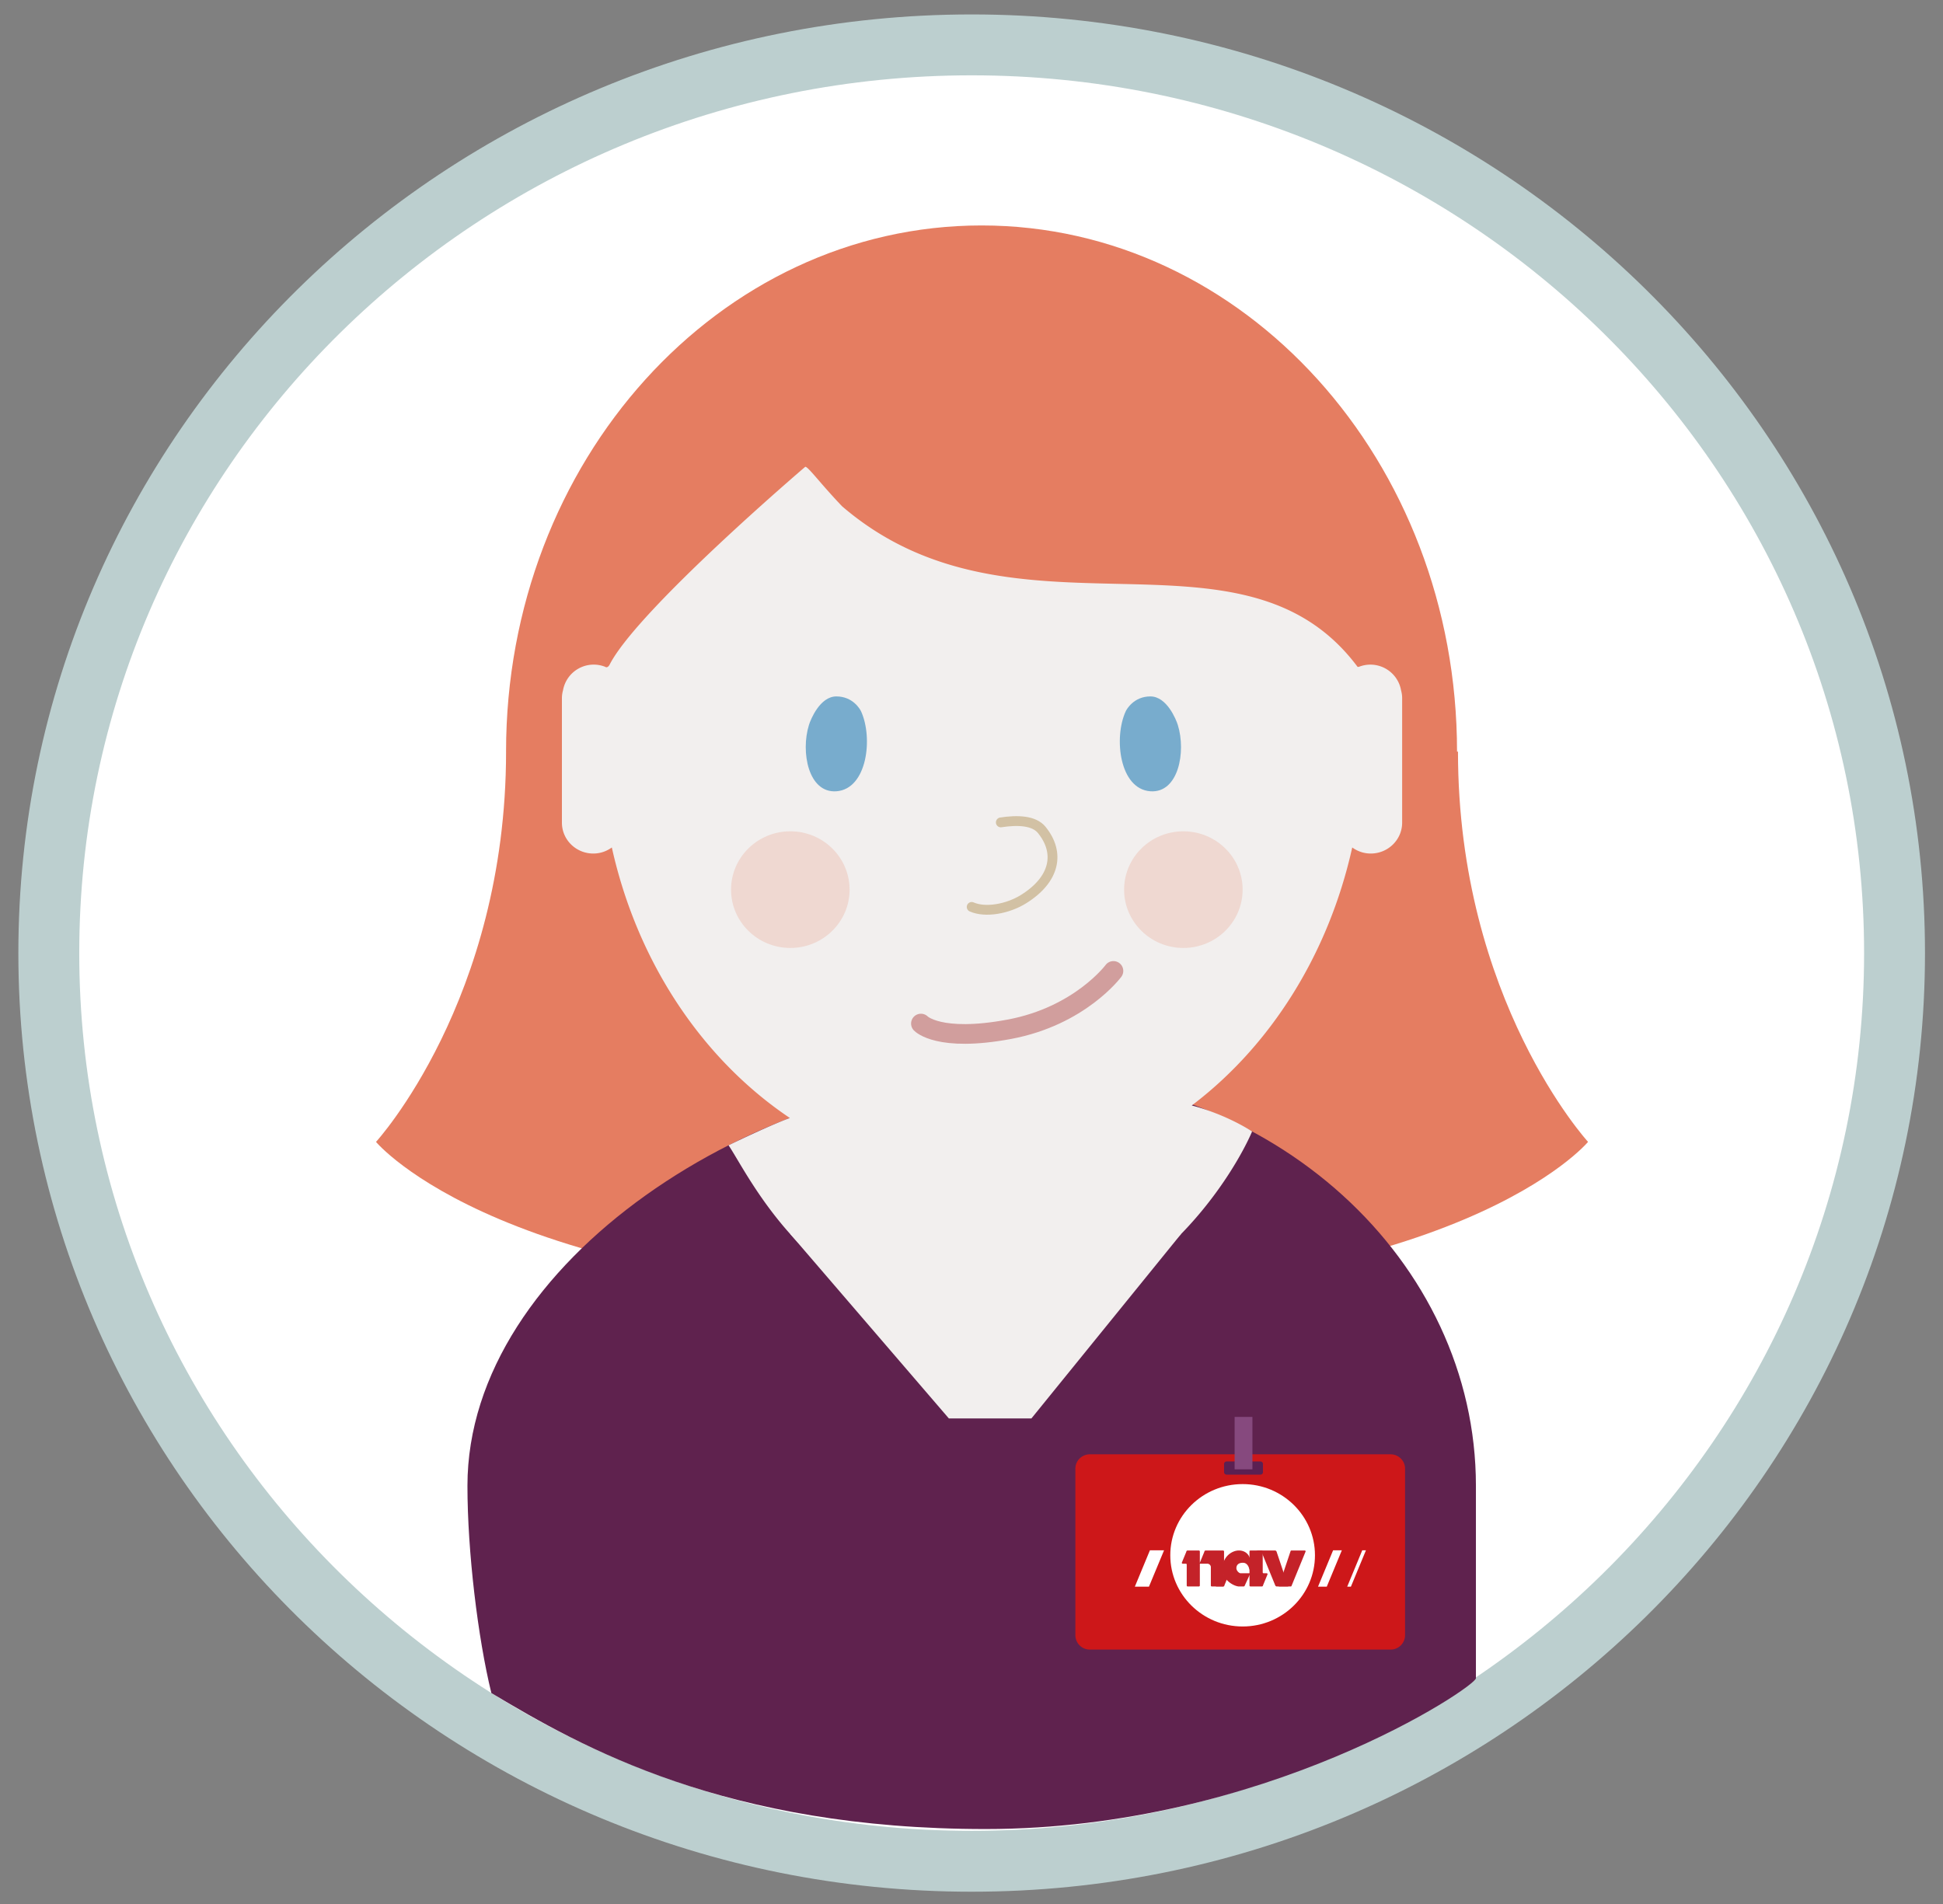 <svg width="100" height="98" xmlns="http://www.w3.org/2000/svg"><rect width="100%" height="100%" fill="#808080" stroke="none"/><g fill="none" fill-rule="evenodd"><path d="M97.506 49.055c0 25.817-21.266 46.746-47.497 46.746-26.232 0-47.497-20.929-47.497-46.746 0-25.817 21.265-46.745 47.497-46.745 26.231 0 47.497 20.928 47.497 46.745z" fill="#FFF"/><path d="M97.506 49.055c0 25.817-21.266 46.746-47.497 46.746-26.232 0-47.497-20.929-47.497-46.746 0-25.817 21.265-46.745 47.497-46.745 26.231 0 47.497 20.928 47.497 46.745h0z" stroke="#BCCFCF" stroke-width="3.134"/><path d="M75.038 38.684h-.049c0-14.955-10.956-27.08-24.471-27.08-13.516 0-24.473 12.125-24.473 27.08l.001.014c-.005 12.773-6.694 20.076-6.694 20.076s6.606 7.979 31.166 7.979h.048c24.56 0 31.166-7.98 31.166-7.98s-6.694-7.307-6.694-20.089" fill="#E57D61"/><path d="M52.325 55.24c13.216 0 23.636 9.668 23.636 21.235v9.904c0 .442-10.893 7.763-25.232 7.763-13.358 0-20.78-4.207-25.441-7.002-.693-2.833-1.23-7.274-1.23-10.665 0-11.567 15.051-21.234 28.267-21.234" fill="#5F224E"/><path d="M72.108 35.529a1.603 1.603 0 0 0-2.167-1.208l-.068.006c-5.98-8.013-17.639-.62-26.538-8.272-1.14-1.197-1.735-2.03-1.89-2.03 0 0-8.632 7.364-10.07 10.185 0 0-.1.202-.231.11a1.604 1.604 0 0 0-2.167 1.208 1.541 1.541 0 0 0-.057.394v6.42c0 .878.723 1.59 1.616 1.59.358 0 .685-.118.953-.312 1.317 5.932 4.679 10.913 9.162 13.923-1.151.426-3.156 1.406-3.156 1.406 1.014 1.465 4.507 9.16 13.042 9.16s13.055-7.858 13.904-9.872c0 0-1.257-.85-3.103-1.339 4.03-3.05 7.029-7.751 8.257-13.278.268.194.595.312.953.312.892 0 1.616-.712 1.616-1.59v-6.42c0-.136-.023-.267-.056-.393" fill="#F2EFEE"/><path d="M62.872 77.693h-1.405a.347.347 0 0 1-.35-.344v-.024c0-.19.157-.344.35-.344h1.405c.193 0 .35.154.35.344v.024c0 .19-.157.344-.35.344" fill="#5F224E"/><path d="M43.051 40.727c-1.447.11-1.851-2.024-1.416-3.417.082-.264.561-1.465 1.41-1.465.847 0 1.22.656 1.272.77.623 1.357.318 3.992-1.266 4.112M59.2 40.727c1.448.11 1.853-2.024 1.417-3.417-.082-.264-.561-1.465-1.409-1.465-.847 0-1.221.656-1.273.77-.623 1.357-.318 3.992 1.266 4.112" fill="#78ACCD"/><path d="M47.397 52.683s.91.974 4.55.294c3.638-.68 5.358-3.003 5.358-3.003" stroke="#D19E9D" stroke-width="1.013" stroke-linecap="round"/><path d="M51.509 42.329c.864-.133 1.708-.101 2.104.385.965 1.186.687 2.555-.937 3.566-.812.505-1.962.712-2.667.4" fill="#F2EFEE"/><path d="M51.509 42.329c.864-.133 1.708-.101 2.104.385.965 1.186.687 2.555-.937 3.566-.812.505-1.962.712-2.667.4" stroke="#D2C1A4" stroke-width=".506" stroke-linecap="round"/><path fill="#F2EFEE" d="M48.834 73.007h4.25l7.7-9.491H40.674z"/><path d="M71.564 84.905H56.095a.743.743 0 0 1-.749-.738v-8.576c0-.407.335-.737.75-.737h15.468c.414 0 .75.33.75.737v8.576a.743.743 0 0 1-.75.738" fill="#CD1719"/><path d="M67.677 80.051c0 2.023-1.665 3.665-3.72 3.665-2.06 0-3.726-1.642-3.726-3.665s1.667-3.664 3.725-3.664c2.056 0 3.721 1.641 3.721 3.664M59.133 81.666h-.726l.776-1.872h.728zM68.285 81.666h-.45l.776-1.872h.45zM69.527 81.666h-.19l.774-1.872h.19z" fill="#FFF"/><path d="M61.128 81.657h.572c.03 0 .052-.022.052-.05v-1.752a.05.05 0 0 0-.052-.05h-.578a.065.065 0 0 0-.066.065l-.228.552c-.014.028.01.062.04.062h.163c.025 0 .046.018.046.045v1.078c0 .028.022.05.051.05" fill="#C42229"/><path d="M62.37 81.657h.573c.03 0 .055-.022.055-.05v-1.752c0-.028-.025-.05-.055-.05h-.89a.067.067 0 0 0-.069.065l-.227.552-.079.062h.456c.101 0 .185.08.185.18v.943c0 .028.022.05.05.05M64.933 79.804h-.573a.051.051 0 0 0-.053.05v1.752c0 .029.024.051.053.051h.579c.038 0 .067-.03.067-.065l.227-.553c.014-.03-.008-.062-.043-.062h-.158a.044.044 0 0 1-.044-.044v-1.079c0-.028-.027-.05-.055-.05" fill="#C42229"/><path d="M62.575 81.657h.377c.036 0 .067-.03.067-.065l.226-.553c.014-.029-.008-.062-.041-.062h-.16l-.469.68zM66.467 79.804h.682c.033 0 .057.031.043.061l-.722 1.764c-.006.018-.022.028-.043.028h-.616l.612-1.823a.046.046 0 0 1 .044-.03" fill="#C42229"/><path d="M65.613 79.804h-.964c-.068 0 .277.066.301.127l.682 1.668a.09.09 0 0 0 .087.058h.584l-.601-1.79a.091.091 0 0 0-.09-.063M63.763 79.804c.319 0 .59.216.59.594 0 .374-.048.396-.048.396s-.053-.358-.334-.358c-.275 0-.338.159-.338.276 0 .137.14.265.219.265h.502l-.296.646a.061.061 0 0 1-.055.034h-.228c-.24 0-.862-.308-.862-.903 0-.598.463-.95.85-.95" fill="#C42229"/><path d="M64.867 75.9h-1.735a.133.133 0 0 1-.134-.132v-.414c0-.073.06-.132.134-.132h1.735c.075 0 .135.06.135.132v.414c0 .074-.06.133-.135.133" fill="#5B2052"/><path fill="#86497E" d="M63.542 75.627h.916v-2.698h-.916z"/><path d="M43.726 45.79c0 1.658-1.366 3.002-3.05 3.002-1.685 0-3.051-1.344-3.051-3.002 0-1.658 1.366-3.002 3.05-3.002 1.685 0 3.05 1.344 3.05 3.002M63.954 45.79c0 1.658-1.366 3.002-3.05 3.002-1.685 0-3.05-1.344-3.05-3.002 0-1.658 1.365-3.002 3.05-3.002 1.684 0 3.05 1.344 3.05 3.002" fill-opacity=".2" fill="#E57D61"/></g></svg>